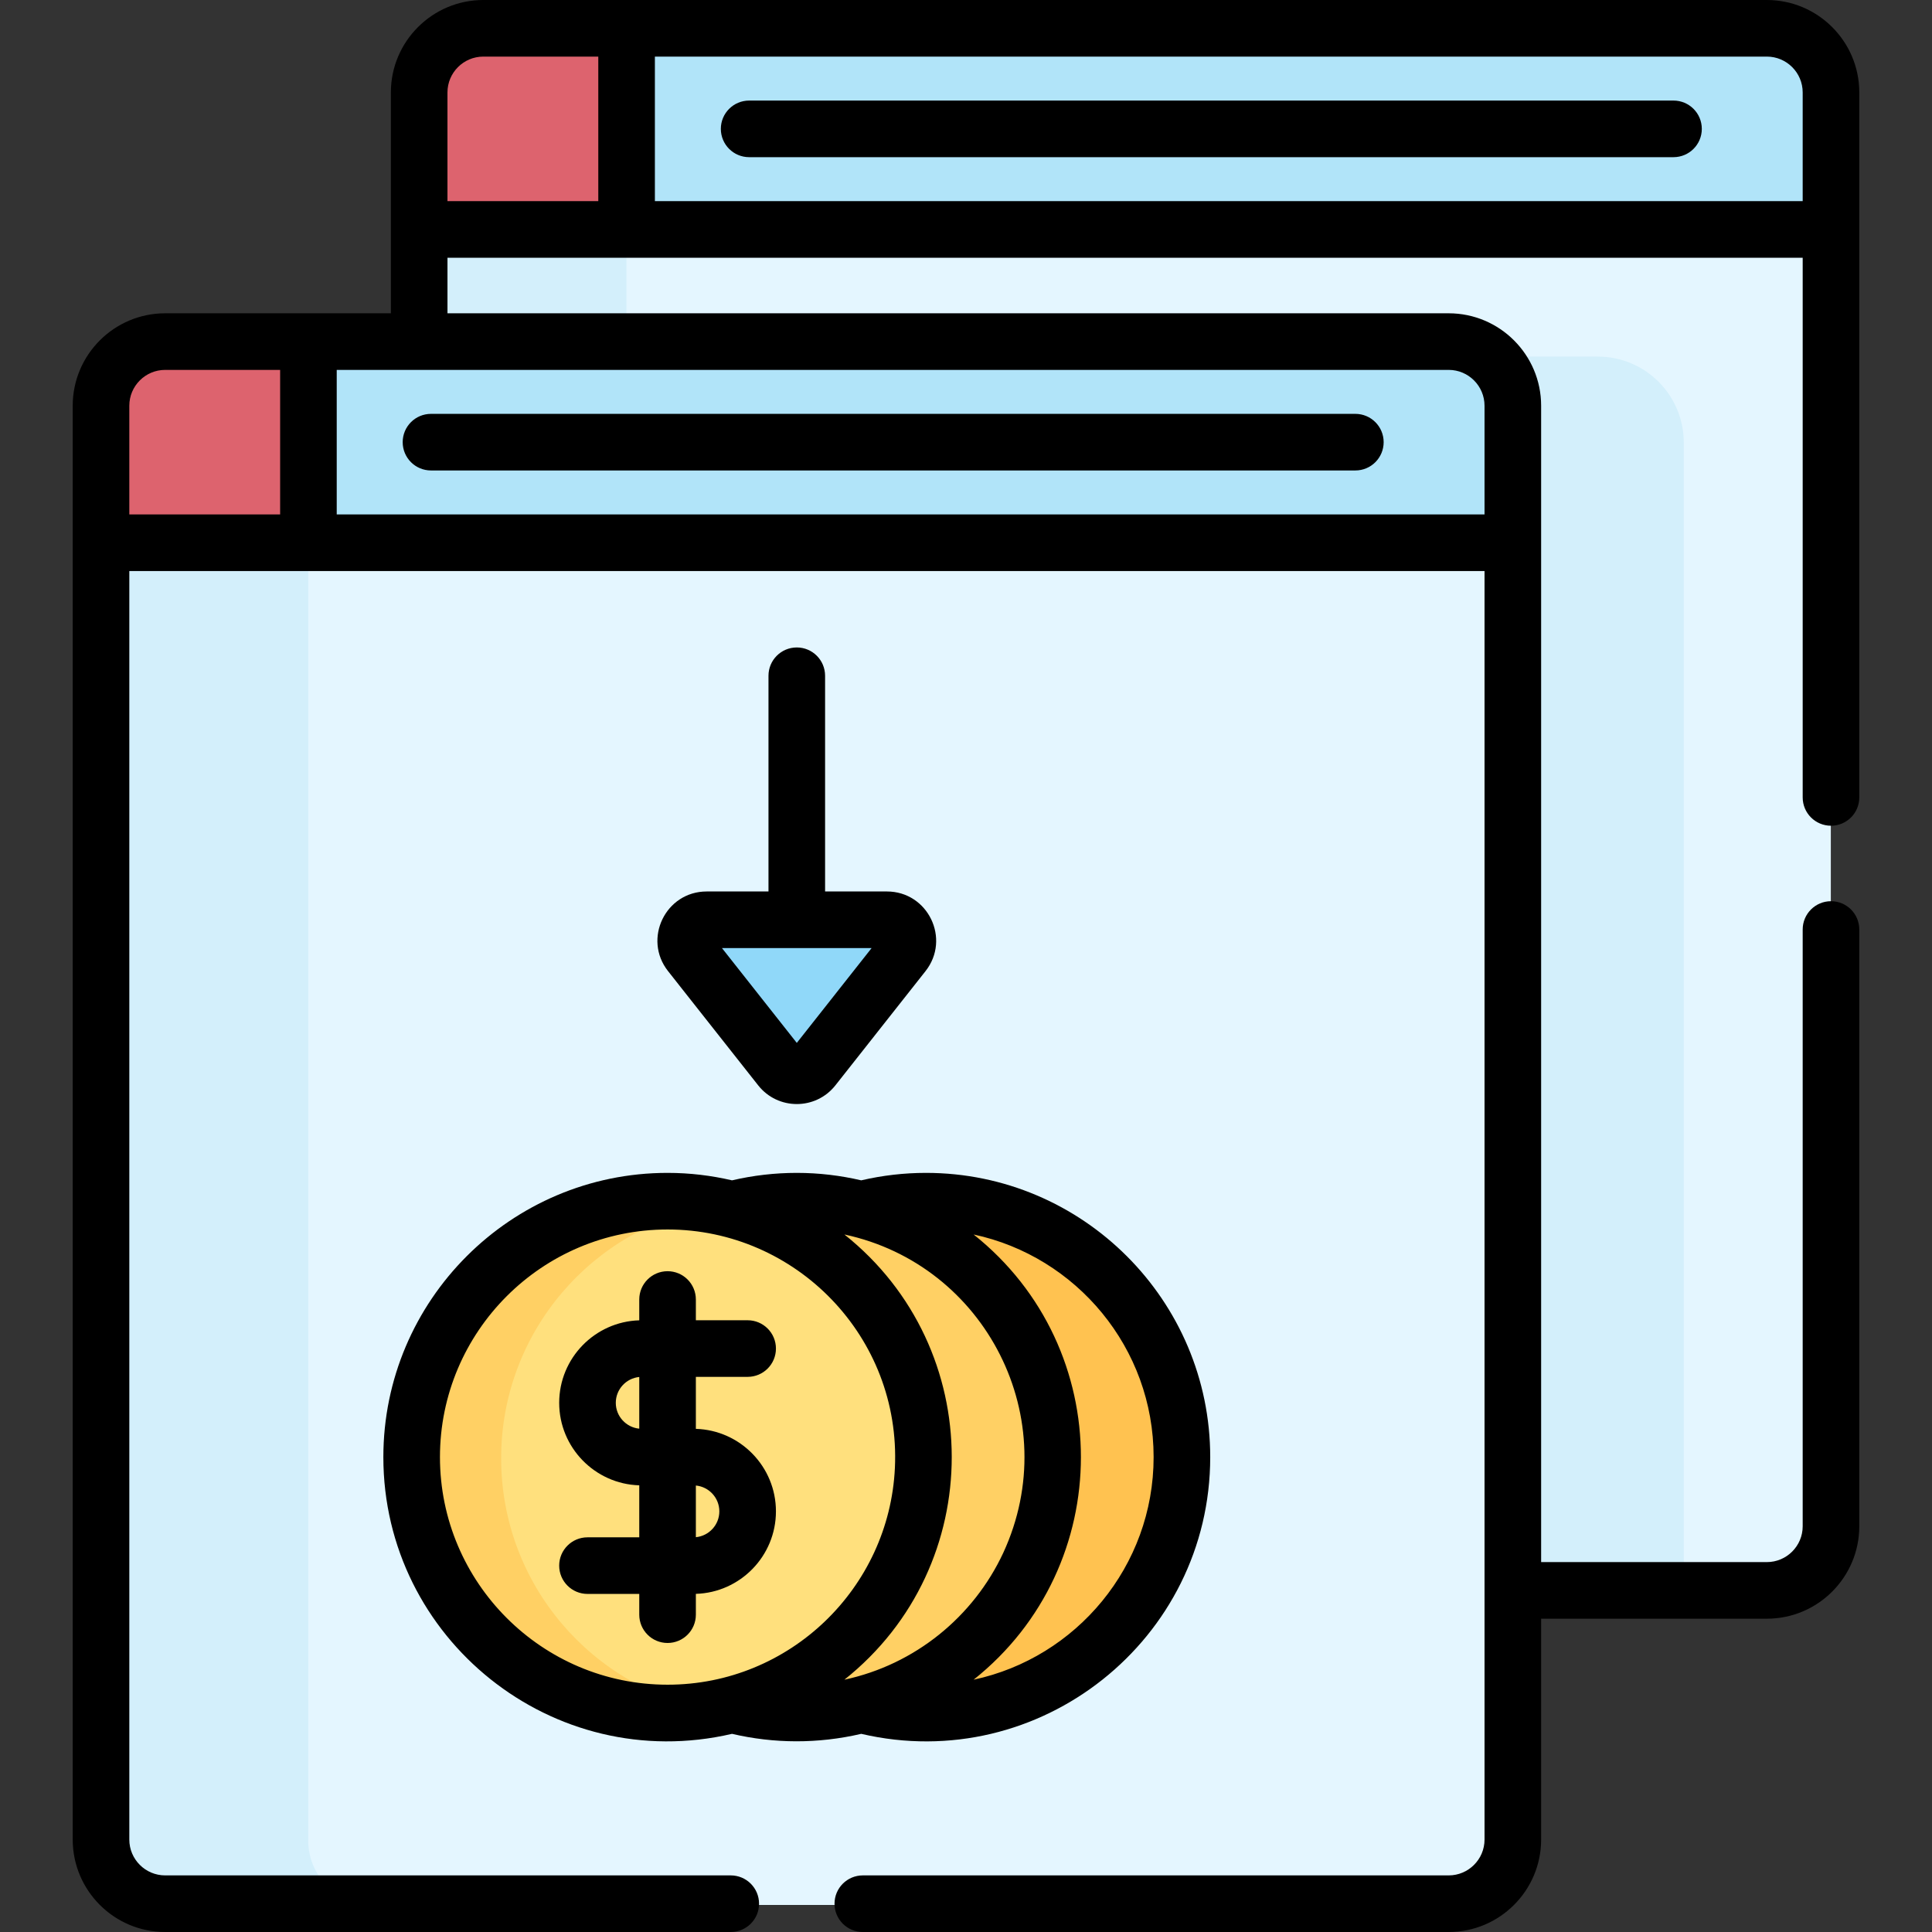 <svg id="Capa_1" enable-background="new 0 0 512 512" height="100%" viewBox="0 0 512 512" width="100%" xmlns="http://www.w3.org/2000/svg"><rect x="0" y="0" width="512" height="512" fill="#333333" stroke="none"/><g><g><path d="m111.04 60.134v30.726l3.875 3.64h259.545c12.611 0 22.788 10.231 22.788 22.788v299.212l3.625 5.304h67.318c9.348 0 16.997-7.649 16.997-16.997v-344.673z" fill="#e4f6ff"/><path d="m166.009 60.134h-54.969v30.726l3.875 3.641h54.969l-3.875-3.641z" fill="#d3effb"/><path d="m446.217 117.288c0-12.556-10.177-22.788-22.788-22.788h-48.969c12.611 0 22.788 10.231 22.788 22.788v299.212l3.625 5.304h45.344z" fill="#d3effb"/><path d="m468.191 7.833h-303.182v53.301h320.179v-36.304c0-9.349-7.648-16.997-16.997-16.997z" fill="#b1e4f9"/><path d="m166.009 7.833h-37.972c-9.349 0-16.997 7.648-16.997 16.997v36.304h54.969z" fill="#dd636e"/><path d="m26.725 143.161v344.674c0 9.348 7.648 16.997 16.997 16.997h340.155c9.348 0 16.997-7.649 16.997-16.997v-344.674z" fill="#e4f6ff"/><path d="m81.694 487.835v-344.674h-54.969v344.674c0 9.348 7.648 16.997 16.997 16.997h54.969c-9.348 0-16.997-7.649-16.997-16.997z" fill="#d3effb"/><path d="m245.364 318.658c-5.914 0-11.65.761-17.119 2.184v4.454s48.28 12.108 48.28 61.168-45.175 61.558-45.175 61.558l-3.105 4.064c5.469 1.423 11.205 2.184 17.119 2.184 37.448 0 67.806-30.358 67.806-67.806s-30.358-67.806-67.806-67.806z" fill="#ffc250"/><path d="m211.11 318.658c-5.914 0-11.65.761-17.119 2.184v4.454s48.28 12.108 48.28 61.168-45.175 61.558-45.175 61.558l-3.105 4.064c5.469 1.423 11.205 2.184 17.119 2.184 37.448 0 67.806-30.358 67.806-67.806s-30.357-67.806-67.806-67.806z" fill="#ffd064"/><circle cx="176.872" cy="386.464" fill="#ffe07d" r="67.806"/><path d="m132.812 386.464c0-33.395 24.149-61.132 55.933-66.748-3.857-.682-7.82-1.058-11.873-1.058-37.448 0-67.806 30.358-67.806 67.806s30.358 67.806 67.806 67.806c4.053 0 8.016-.376 11.873-1.057-31.784-5.618-55.933-33.354-55.933-66.749z" fill="#ffd064"/><path d="m234.99 244.081h-47.752c-4.627 0-7.215 5.338-4.349 8.971l23.876 30.258c2.218 2.811 6.479 2.811 8.697 0l23.876-30.258c2.867-3.633.279-8.971-4.348-8.971z" fill="#90d8f9"/><path d="m206.788 253.052c-2.867-3.633-.279-8.971 4.348-8.971h-23.898c-4.627 0-7.215 5.338-4.349 8.971l23.876 30.258c2.218 2.811 6.479 2.811 8.697 0l7.601-9.632z" fill="#90d8f9"/><path d="m383.876 90.86h-303.182v53.301h320.179v-36.304c0-9.348-7.649-16.997-16.997-16.997z" fill="#b1e4f9"/><path d="m81.694 90.86h-37.972c-9.349 0-16.997 7.648-16.997 16.997v36.304h54.969z" fill="#dd636e"/></g><g><path d="m443.498 26.651h-244.967c-4.143 0-7.5 3.357-7.5 7.5s3.357 7.5 7.5 7.5h244.967c4.143 0 7.5-3.357 7.5-7.5s-3.357-7.5-7.5-7.5z"/><path d="m106.716 117.178c0 4.143 3.357 7.5 7.5 7.5h244.967c4.143 0 7.5-3.357 7.5-7.5s-3.357-7.5-7.5-7.5h-244.967c-4.143 0-7.5 3.357-7.5 7.5z"/><path d="m101.593 386.145c0 48.143 44.939 84.393 92.399 73.341 11.135 2.598 22.761 2.674 34.245 0 47.273 11.03 92.484-24.958 92.484-73.341 0-41.531-33.788-75.319-75.318-75.319-5.791 0-11.554.669-17.165 1.977-5.492-1.279-11.205-1.977-17.081-1.977-5.79 0-11.553.669-17.164 1.977-5.492-1.279-11.205-1.977-17.081-1.977-41.531-.001-75.319 33.787-75.319 75.319zm204.128 0c0 28.934-20.478 53.175-47.701 58.991 37.905-30.151 37.92-87.821 0-117.983 27.223 5.816 47.701 30.057 47.701 58.992zm-39.841 25.362c-7.882 16.938-23.401 29.632-42.106 33.629 38.007-30.232 37.85-87.875 0-117.983 37.513 8.014 58.456 48.929 42.106 84.354zm-88.969-85.682c34.02 0 61.877 28.435 60.247 63.175-1.495 31.84-27.849 57.463-60.247 57.463-33.26 0-60.318-27.059-60.318-60.318s27.058-60.32 60.318-60.32z"/><path d="m155.691 407.406c-4.143 0-7.5 3.357-7.5 7.5s3.357 7.5 7.5 7.5h13.72v5.499c0 4.143 3.357 7.5 7.5 7.5s7.5-3.357 7.5-7.5v-5.516c11.76-.352 21.221-10.02 21.221-21.864s-9.461-21.512-21.221-21.864v-13.78h13.721c4.143 0 7.5-3.357 7.5-7.5s-3.357-7.5-7.5-7.5h-13.721v-5.499c0-4.143-3.357-7.5-7.5-7.5s-7.5 3.357-7.5 7.5v5.516c-11.76.352-21.22 10.021-21.22 21.864s9.46 21.513 21.22 21.865v13.779zm28.72-13.728c3.486.334 6.221 3.277 6.221 6.847s-2.735 6.513-6.221 6.847zm-21.22-21.915c0-3.571 2.735-6.513 6.22-6.847v13.696c-3.485-.335-6.22-3.278-6.22-6.849z"/><path d="m211.156 171.582c-4.143 0-7.5 3.357-7.5 7.5v57.167h-16.376c-10.889 0-16.981 12.569-10.235 21.115l23.876 30.258c5.217 6.614 15.246 6.623 20.472.001l23.877-30.259c6.747-8.552.649-21.115-10.236-21.115h-16.377v-57.167c-.001-4.143-3.358-7.5-7.501-7.5zm19.831 79.667-19.83 25.131-19.831-25.131z"/><path d="m485.231 218.828c4.143 0 7.5-3.357 7.5-7.5 0-4.895 0-182.107 0-186.831 0-13.508-10.989-24.497-24.497-24.497-2.919 0-332.632 0-340.154 0-13.507 0-24.496 10.989-24.496 24.497v58.53c-6.279 0-53.075 0-59.819 0-13.507 0-24.496 10.989-24.496 24.497v379.979c0 13.508 10.989 24.497 24.496 24.497h149.892c4.143 0 7.5-3.357 7.5-7.5s-3.357-7.5-7.5-7.5h-149.892c-5.236 0-9.496-4.261-9.496-9.497v-336.174h359.147v336.174c0 5.236-4.26 9.497-9.496 9.497h-155.264c-4.143 0-7.5 3.357-7.5 7.5s3.357 7.5 7.5 7.5h155.264c13.507 0 24.496-10.989 24.496-24.497v-58.53h59.818c13.508 0 24.497-10.989 24.497-24.497v-158.148c0-4.143-3.357-7.5-7.5-7.5s-7.5 3.357-7.5 7.5v158.147c0 5.236-4.261 9.497-9.497 9.497h-59.818c0-9.261 0-291.752 0-306.448 0-13.497-10.979-24.497-24.496-24.497h-.001-265.335v-14.725h359.147v143.026c0 4.143 3.358 7.5 7.5 7.5zm-410.994-82.499h-39.968v-28.805c0-5.236 4.26-9.497 9.496-9.497h30.473v38.302zm309.682-38.302c5.236 0 9.497 4.26 9.497 9.497v28.805h-304.179v-38.302zm-225.366-44.725h-39.969v-28.805c0-5.236 4.26-9.497 9.496-9.497h30.473zm15 0v-38.302h294.682c5.236 0 9.497 4.261 9.497 9.497v28.805z"/></g></g></svg>